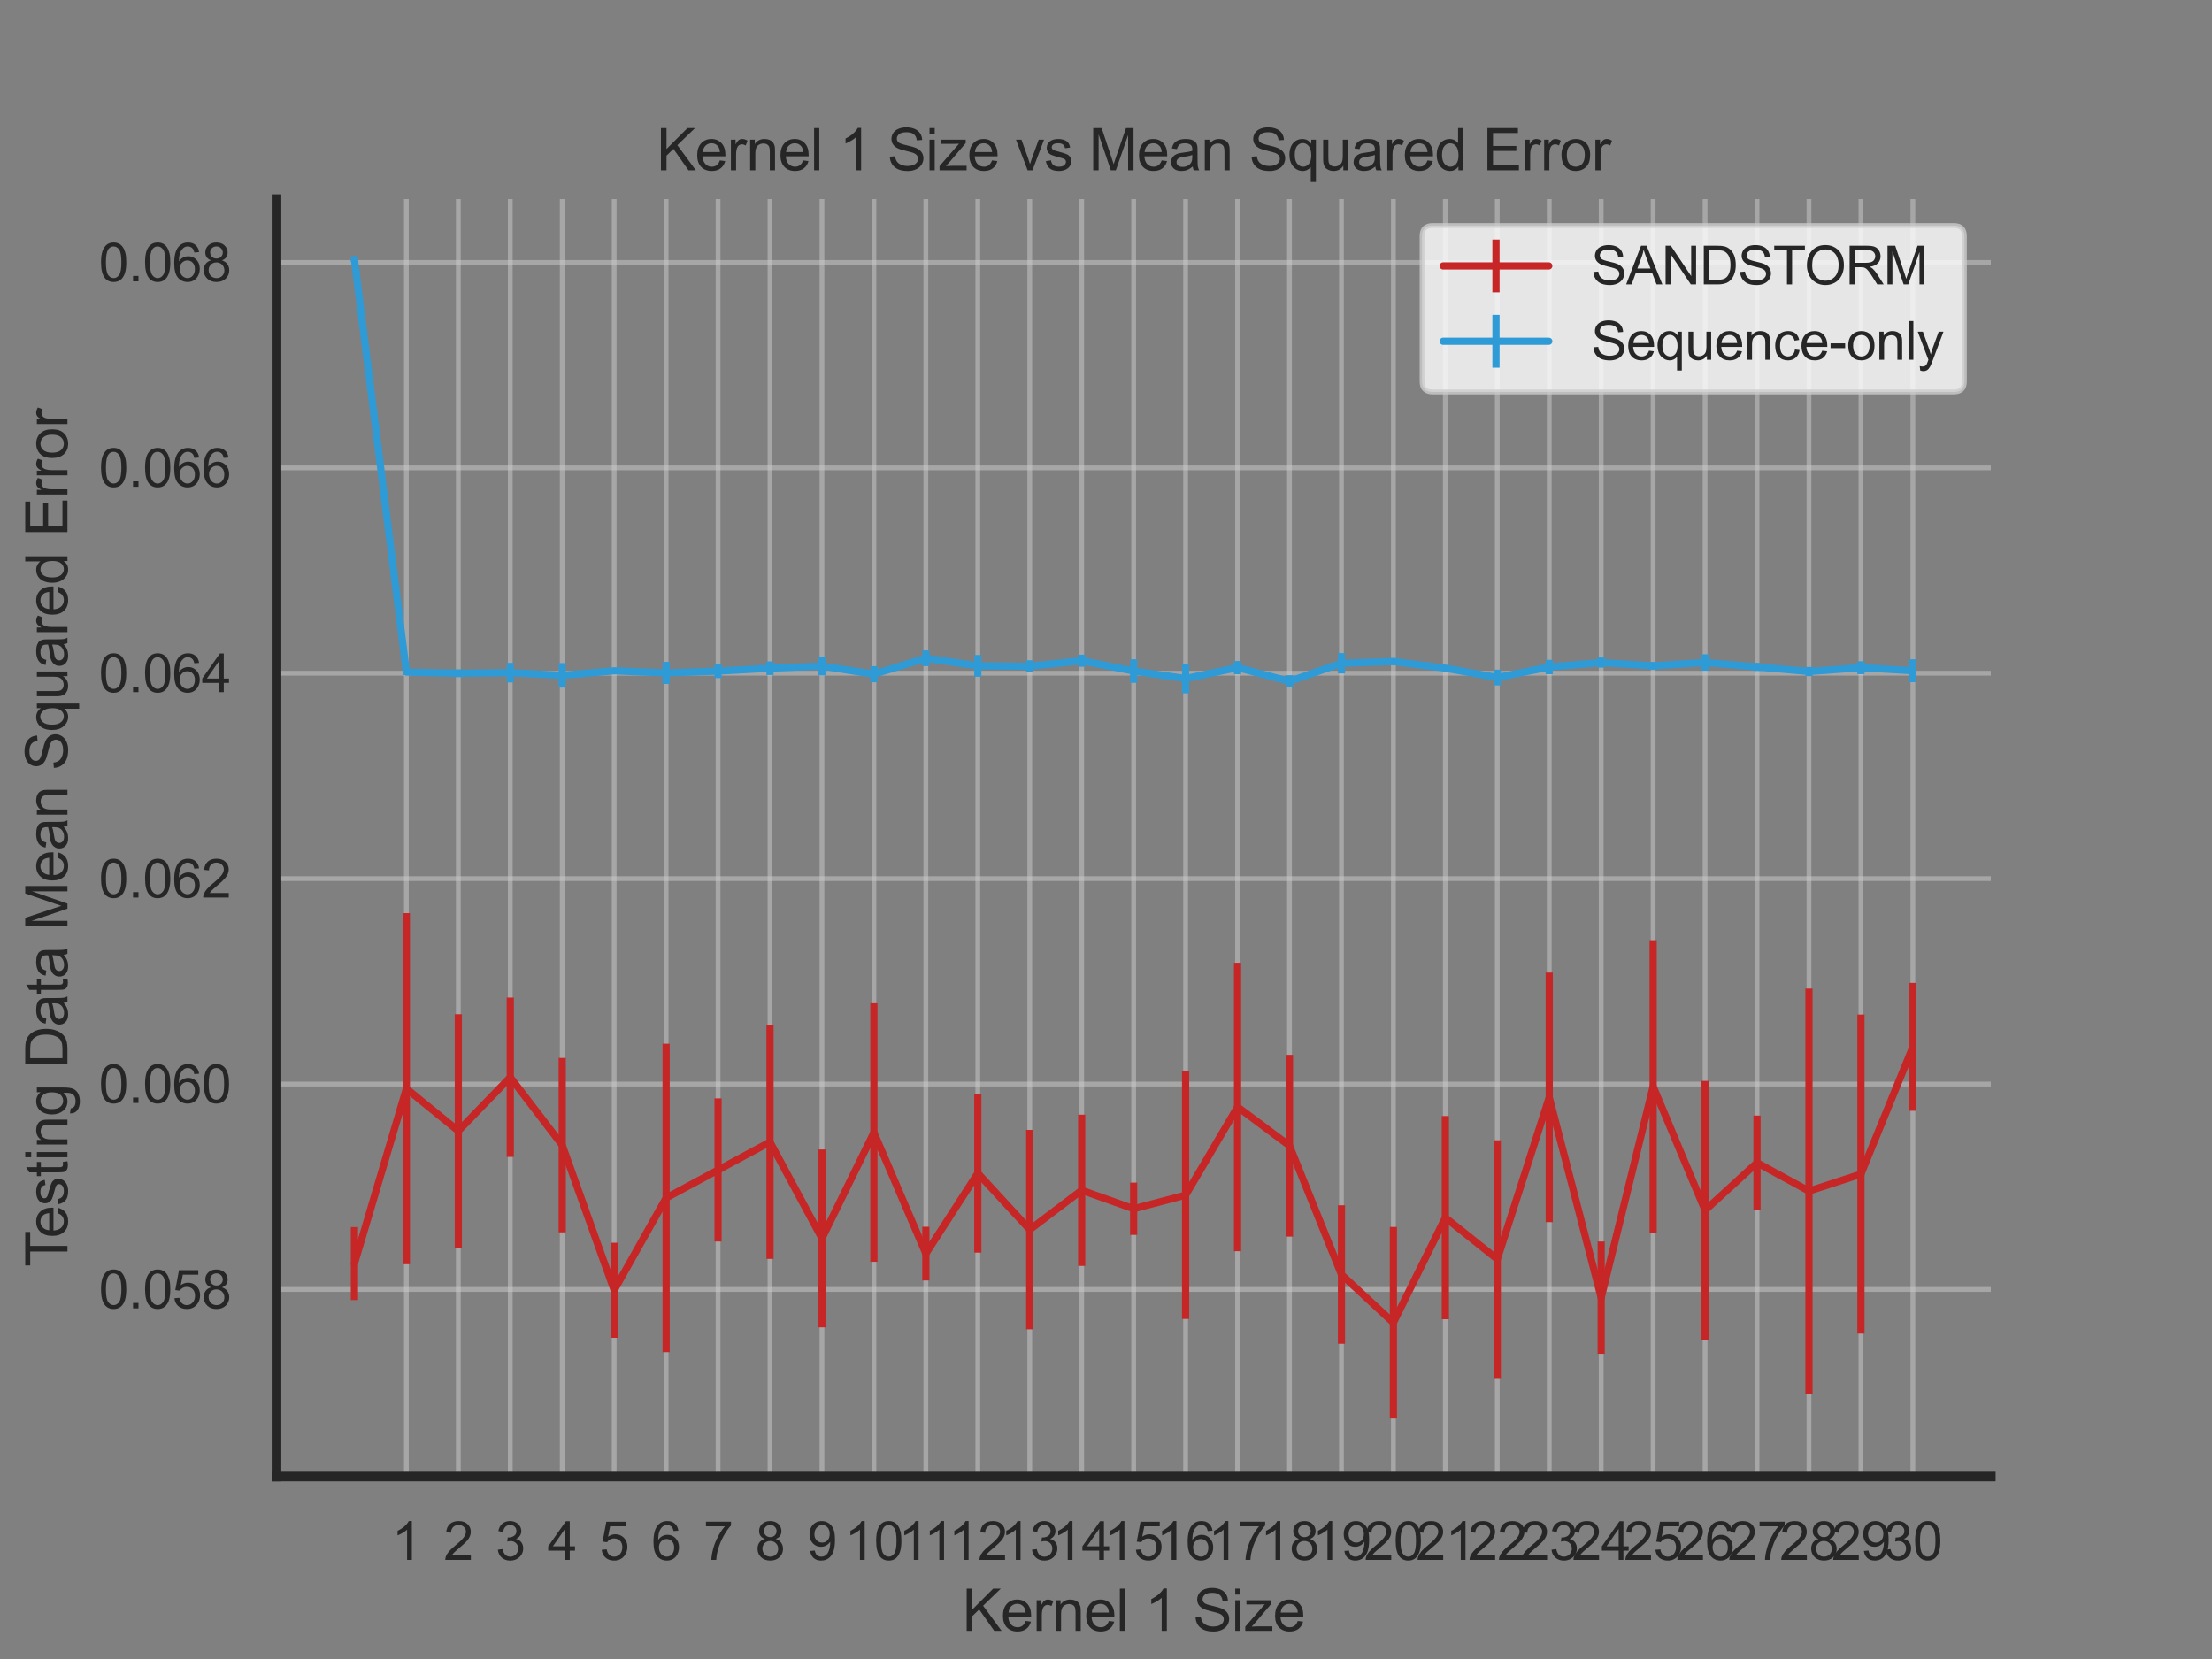 <?xml version="1.0" encoding="utf-8" standalone="no"?>
<!DOCTYPE svg PUBLIC "-//W3C//DTD SVG 1.1//EN"
  "http://www.w3.org/Graphics/SVG/1.1/DTD/svg11.dtd">
<svg xmlns:xlink="http://www.w3.org/1999/xlink" width="460.8pt" height="345.6pt" viewBox="0 0 460.8 345.6" xmlns="http://www.w3.org/2000/svg" version="1.1">
 <rect x="0" y="0" width="460.8" height="345.6" fill="#808080" stroke="none"/>
 <defs>
  <style type="text/css">*{stroke-linejoin: round; stroke-linecap: butt}</style>
 </defs>
 <g id="figure_1">
  <g id="patch_1">
   <path d="M 0 345.6 
L 460.8 345.6 
L 460.8 0 
L 0 0 
L 0 345.6 
z
" style="fill: none"/>
  </g>
  <g id="axes_1">
   <g id="patch_2">
    <path d="M 57.6 307.584 
L 414.72 307.584 
L 414.72 41.472 
L 57.6 41.472 
L 57.6 307.584 
z
" style="fill: none"/>
   </g>
   <g id="matplotlib.axis_1">
    <g id="xtick_1">
     <g id="line2d_1">
      <path d="M 84.655 307.584 
L 84.655 41.472 
" clip-path="url(#p12ea6f619b)" style="fill: none; stroke: #cccccc; stroke-opacity: 0.5; stroke-linecap: round"/>
     </g>
     <g id="text_1">
      <!-- 1 -->
      <g style="fill: #262626" transform="translate(81.596 324.958) scale(0.11 -0.11)">
       <defs>
        <path id="ArialMT-31" d="M 2384 0 
L 1822 0 
L 1822 3584 
Q 1619 3391 1289 3197 
Q 959 3003 697 2906 
L 697 3450 
Q 1169 3672 1522 3987 
Q 1875 4303 2022 4600 
L 2384 4600 
L 2384 0 
z
" transform="scale(0.016)"/>
       </defs>
       <use xlink:href="#ArialMT-31"/>
      </g>
     </g>
    </g>
    <g id="xtick_2">
     <g id="line2d_2">
      <path d="M 95.476 307.584 
L 95.476 41.472 
" clip-path="url(#p12ea6f619b)" style="fill: none; stroke: #cccccc; stroke-opacity: 0.5; stroke-linecap: round"/>
     </g>
     <g id="text_2">
      <!-- 2 -->
      <g style="fill: #262626" transform="translate(92.418 324.958) scale(0.11 -0.11)">
       <defs>
        <path id="ArialMT-32" d="M 3222 541 
L 3222 0 
L 194 0 
Q 188 203 259 391 
Q 375 700 629 1000 
Q 884 1300 1366 1694 
Q 2113 2306 2375 2664 
Q 2638 3022 2638 3341 
Q 2638 3675 2398 3904 
Q 2159 4134 1775 4134 
Q 1369 4134 1125 3890 
Q 881 3647 878 3216 
L 300 3275 
Q 359 3922 746 4261 
Q 1134 4600 1788 4600 
Q 2447 4600 2831 4234 
Q 3216 3869 3216 3328 
Q 3216 3053 3103 2787 
Q 2991 2522 2730 2228 
Q 2469 1934 1863 1422 
Q 1356 997 1212 845 
Q 1069 694 975 541 
L 3222 541 
z
" transform="scale(0.016)"/>
       </defs>
       <use xlink:href="#ArialMT-32"/>
      </g>
     </g>
    </g>
    <g id="xtick_3">
     <g id="line2d_3">
      <path d="M 106.298 307.584 
L 106.298 41.472 
" clip-path="url(#p12ea6f619b)" style="fill: none; stroke: #cccccc; stroke-opacity: 0.5; stroke-linecap: round"/>
     </g>
     <g id="text_3">
      <!-- 3 -->
      <g style="fill: #262626" transform="translate(103.24 324.958) scale(0.11 -0.11)">
       <defs>
        <path id="ArialMT-33" d="M 269 1209 
L 831 1284 
Q 928 806 1161 595 
Q 1394 384 1728 384 
Q 2125 384 2398 659 
Q 2672 934 2672 1341 
Q 2672 1728 2419 1979 
Q 2166 2231 1775 2231 
Q 1616 2231 1378 2169 
L 1441 2663 
Q 1497 2656 1531 2656 
Q 1891 2656 2178 2843 
Q 2466 3031 2466 3422 
Q 2466 3731 2256 3934 
Q 2047 4138 1716 4138 
Q 1388 4138 1169 3931 
Q 950 3725 888 3313 
L 325 3413 
Q 428 3978 793 4289 
Q 1159 4600 1703 4600 
Q 2078 4600 2393 4439 
Q 2709 4278 2876 4000 
Q 3044 3722 3044 3409 
Q 3044 3113 2884 2869 
Q 2725 2625 2413 2481 
Q 2819 2388 3044 2092 
Q 3269 1797 3269 1353 
Q 3269 753 2831 336 
Q 2394 -81 1725 -81 
Q 1122 -81 723 278 
Q 325 638 269 1209 
z
" transform="scale(0.016)"/>
       </defs>
       <use xlink:href="#ArialMT-33"/>
      </g>
     </g>
    </g>
    <g id="xtick_4">
     <g id="line2d_4">
      <path d="M 117.12 307.584 
L 117.12 41.472 
" clip-path="url(#p12ea6f619b)" style="fill: none; stroke: #cccccc; stroke-opacity: 0.5; stroke-linecap: round"/>
     </g>
     <g id="text_4">
      <!-- 4 -->
      <g style="fill: #262626" transform="translate(114.061 324.958) scale(0.11 -0.11)">
       <defs>
        <path id="ArialMT-34" d="M 2069 0 
L 2069 1097 
L 81 1097 
L 81 1613 
L 2172 4581 
L 2631 4581 
L 2631 1613 
L 3250 1613 
L 3250 1097 
L 2631 1097 
L 2631 0 
L 2069 0 
z
M 2069 1613 
L 2069 3678 
L 634 1613 
L 2069 1613 
z
" transform="scale(0.016)"/>
       </defs>
       <use xlink:href="#ArialMT-34"/>
      </g>
     </g>
    </g>
    <g id="xtick_5">
     <g id="line2d_5">
      <path d="M 127.942 307.584 
L 127.942 41.472 
" clip-path="url(#p12ea6f619b)" style="fill: none; stroke: #cccccc; stroke-opacity: 0.5; stroke-linecap: round"/>
     </g>
     <g id="text_5">
      <!-- 5 -->
      <g style="fill: #262626" transform="translate(124.883 324.958) scale(0.11 -0.11)">
       <defs>
        <path id="ArialMT-35" d="M 266 1200 
L 856 1250 
Q 922 819 1161 601 
Q 1400 384 1738 384 
Q 2144 384 2425 690 
Q 2706 997 2706 1503 
Q 2706 1984 2436 2262 
Q 2166 2541 1728 2541 
Q 1456 2541 1237 2417 
Q 1019 2294 894 2097 
L 366 2166 
L 809 4519 
L 3088 4519 
L 3088 3981 
L 1259 3981 
L 1013 2750 
Q 1425 3038 1878 3038 
Q 2478 3038 2890 2622 
Q 3303 2206 3303 1553 
Q 3303 931 2941 478 
Q 2500 -78 1738 -78 
Q 1113 -78 717 272 
Q 322 622 266 1200 
z
" transform="scale(0.016)"/>
       </defs>
       <use xlink:href="#ArialMT-35"/>
      </g>
     </g>
    </g>
    <g id="xtick_6">
     <g id="line2d_6">
      <path d="M 138.764 307.584 
L 138.764 41.472 
" clip-path="url(#p12ea6f619b)" style="fill: none; stroke: #cccccc; stroke-opacity: 0.5; stroke-linecap: round"/>
     </g>
     <g id="text_6">
      <!-- 6 -->
      <g style="fill: #262626" transform="translate(135.705 324.958) scale(0.11 -0.11)">
       <defs>
        <path id="ArialMT-36" d="M 3184 3459 
L 2625 3416 
Q 2550 3747 2413 3897 
Q 2184 4138 1850 4138 
Q 1581 4138 1378 3988 
Q 1113 3794 959 3422 
Q 806 3050 800 2363 
Q 1003 2672 1297 2822 
Q 1591 2972 1913 2972 
Q 2475 2972 2870 2558 
Q 3266 2144 3266 1488 
Q 3266 1056 3080 686 
Q 2894 316 2569 119 
Q 2244 -78 1831 -78 
Q 1128 -78 684 439 
Q 241 956 241 2144 
Q 241 3472 731 4075 
Q 1159 4600 1884 4600 
Q 2425 4600 2770 4297 
Q 3116 3994 3184 3459 
z
M 888 1484 
Q 888 1194 1011 928 
Q 1134 663 1356 523 
Q 1578 384 1822 384 
Q 2178 384 2434 671 
Q 2691 959 2691 1453 
Q 2691 1928 2437 2201 
Q 2184 2475 1800 2475 
Q 1419 2475 1153 2201 
Q 888 1928 888 1484 
z
" transform="scale(0.016)"/>
       </defs>
       <use xlink:href="#ArialMT-36"/>
      </g>
     </g>
    </g>
    <g id="xtick_7">
     <g id="line2d_7">
      <path d="M 149.585 307.584 
L 149.585 41.472 
" clip-path="url(#p12ea6f619b)" style="fill: none; stroke: #cccccc; stroke-opacity: 0.5; stroke-linecap: round"/>
     </g>
     <g id="text_7">
      <!-- 7 -->
      <g style="fill: #262626" transform="translate(146.527 324.958) scale(0.11 -0.11)">
       <defs>
        <path id="ArialMT-37" d="M 303 3981 
L 303 4522 
L 3269 4522 
L 3269 4084 
Q 2831 3619 2401 2847 
Q 1972 2075 1738 1259 
Q 1569 684 1522 0 
L 944 0 
Q 953 541 1156 1306 
Q 1359 2072 1739 2783 
Q 2119 3494 2547 3981 
L 303 3981 
z
" transform="scale(0.016)"/>
       </defs>
       <use xlink:href="#ArialMT-37"/>
      </g>
     </g>
    </g>
    <g id="xtick_8">
     <g id="line2d_8">
      <path d="M 160.407 307.584 
L 160.407 41.472 
" clip-path="url(#p12ea6f619b)" style="fill: none; stroke: #cccccc; stroke-opacity: 0.5; stroke-linecap: round"/>
     </g>
     <g id="text_8">
      <!-- 8 -->
      <g style="fill: #262626" transform="translate(157.349 324.958) scale(0.11 -0.11)">
       <defs>
        <path id="ArialMT-38" d="M 1131 2484 
Q 781 2613 612 2850 
Q 444 3088 444 3419 
Q 444 3919 803 4259 
Q 1163 4600 1759 4600 
Q 2359 4600 2725 4251 
Q 3091 3903 3091 3403 
Q 3091 3084 2923 2848 
Q 2756 2613 2416 2484 
Q 2838 2347 3058 2040 
Q 3278 1734 3278 1309 
Q 3278 722 2862 322 
Q 2447 -78 1769 -78 
Q 1091 -78 675 323 
Q 259 725 259 1325 
Q 259 1772 486 2073 
Q 713 2375 1131 2484 
z
M 1019 3438 
Q 1019 3113 1228 2906 
Q 1438 2700 1772 2700 
Q 2097 2700 2305 2904 
Q 2513 3109 2513 3406 
Q 2513 3716 2298 3927 
Q 2084 4138 1766 4138 
Q 1444 4138 1231 3931 
Q 1019 3725 1019 3438 
z
M 838 1322 
Q 838 1081 952 856 
Q 1066 631 1291 507 
Q 1516 384 1775 384 
Q 2178 384 2440 643 
Q 2703 903 2703 1303 
Q 2703 1709 2433 1975 
Q 2163 2241 1756 2241 
Q 1359 2241 1098 1978 
Q 838 1716 838 1322 
z
" transform="scale(0.016)"/>
       </defs>
       <use xlink:href="#ArialMT-38"/>
      </g>
     </g>
    </g>
    <g id="xtick_9">
     <g id="line2d_9">
      <path d="M 171.229 307.584 
L 171.229 41.472 
" clip-path="url(#p12ea6f619b)" style="fill: none; stroke: #cccccc; stroke-opacity: 0.5; stroke-linecap: round"/>
     </g>
     <g id="text_9">
      <!-- 9 -->
      <g style="fill: #262626" transform="translate(168.171 324.958) scale(0.11 -0.11)">
       <defs>
        <path id="ArialMT-39" d="M 350 1059 
L 891 1109 
Q 959 728 1153 556 
Q 1347 384 1650 384 
Q 1909 384 2104 503 
Q 2300 622 2425 820 
Q 2550 1019 2634 1356 
Q 2719 1694 2719 2044 
Q 2719 2081 2716 2156 
Q 2547 1888 2255 1720 
Q 1963 1553 1622 1553 
Q 1053 1553 659 1965 
Q 266 2378 266 3053 
Q 266 3750 677 4175 
Q 1088 4600 1706 4600 
Q 2153 4600 2523 4359 
Q 2894 4119 3086 3673 
Q 3278 3228 3278 2384 
Q 3278 1506 3087 986 
Q 2897 466 2520 194 
Q 2144 -78 1638 -78 
Q 1100 -78 759 220 
Q 419 519 350 1059 
z
M 2653 3081 
Q 2653 3566 2395 3850 
Q 2138 4134 1775 4134 
Q 1400 4134 1122 3828 
Q 844 3522 844 3034 
Q 844 2597 1108 2323 
Q 1372 2050 1759 2050 
Q 2150 2050 2401 2323 
Q 2653 2597 2653 3081 
z
" transform="scale(0.016)"/>
       </defs>
       <use xlink:href="#ArialMT-39"/>
      </g>
     </g>
    </g>
    <g id="xtick_10">
     <g id="line2d_10">
      <path d="M 182.051 307.584 
L 182.051 41.472 
" clip-path="url(#p12ea6f619b)" style="fill: none; stroke: #cccccc; stroke-opacity: 0.5; stroke-linecap: round"/>
     </g>
     <g id="text_10">
      <!-- 10 -->
      <g style="fill: #262626" transform="translate(175.934 324.958) scale(0.11 -0.11)">
       <defs>
        <path id="ArialMT-30" d="M 266 2259 
Q 266 3072 433 3567 
Q 600 4063 929 4331 
Q 1259 4600 1759 4600 
Q 2128 4600 2406 4451 
Q 2684 4303 2865 4023 
Q 3047 3744 3150 3342 
Q 3253 2941 3253 2259 
Q 3253 1453 3087 958 
Q 2922 463 2592 192 
Q 2263 -78 1759 -78 
Q 1097 -78 719 397 
Q 266 969 266 2259 
z
M 844 2259 
Q 844 1131 1108 757 
Q 1372 384 1759 384 
Q 2147 384 2411 759 
Q 2675 1134 2675 2259 
Q 2675 3391 2411 3762 
Q 2147 4134 1753 4134 
Q 1366 4134 1134 3806 
Q 844 3388 844 2259 
z
" transform="scale(0.016)"/>
       </defs>
       <use xlink:href="#ArialMT-31"/>
       <use xlink:href="#ArialMT-30" x="55.615"/>
      </g>
     </g>
    </g>
    <g id="xtick_11">
     <g id="line2d_11">
      <path d="M 192.873 307.584 
L 192.873 41.472 
" clip-path="url(#p12ea6f619b)" style="fill: none; stroke: #cccccc; stroke-opacity: 0.5; stroke-linecap: round"/>
     </g>
     <g id="text_11">
      <!-- 11 -->
      <g style="fill: #262626" transform="translate(187.161 324.958) scale(0.11 -0.11)">
       <use xlink:href="#ArialMT-31"/>
       <use xlink:href="#ArialMT-31" x="48.24"/>
      </g>
     </g>
    </g>
    <g id="xtick_12">
     <g id="line2d_12">
      <path d="M 203.695 307.584 
L 203.695 41.472 
" clip-path="url(#p12ea6f619b)" style="fill: none; stroke: #cccccc; stroke-opacity: 0.5; stroke-linecap: round"/>
     </g>
     <g id="text_12">
      <!-- 12 -->
      <g style="fill: #262626" transform="translate(197.578 324.958) scale(0.11 -0.11)">
       <use xlink:href="#ArialMT-31"/>
       <use xlink:href="#ArialMT-32" x="55.615"/>
      </g>
     </g>
    </g>
    <g id="xtick_13">
     <g id="line2d_13">
      <path d="M 214.516 307.584 
L 214.516 41.472 
" clip-path="url(#p12ea6f619b)" style="fill: none; stroke: #cccccc; stroke-opacity: 0.5; stroke-linecap: round"/>
     </g>
     <g id="text_13">
      <!-- 13 -->
      <g style="fill: #262626" transform="translate(208.399 324.958) scale(0.11 -0.11)">
       <use xlink:href="#ArialMT-31"/>
       <use xlink:href="#ArialMT-33" x="55.615"/>
      </g>
     </g>
    </g>
    <g id="xtick_14">
     <g id="line2d_14">
      <path d="M 225.338 307.584 
L 225.338 41.472 
" clip-path="url(#p12ea6f619b)" style="fill: none; stroke: #cccccc; stroke-opacity: 0.5; stroke-linecap: round"/>
     </g>
     <g id="text_14">
      <!-- 14 -->
      <g style="fill: #262626" transform="translate(219.221 324.958) scale(0.11 -0.11)">
       <use xlink:href="#ArialMT-31"/>
       <use xlink:href="#ArialMT-34" x="55.615"/>
      </g>
     </g>
    </g>
    <g id="xtick_15">
     <g id="line2d_15">
      <path d="M 236.16 307.584 
L 236.16 41.472 
" clip-path="url(#p12ea6f619b)" style="fill: none; stroke: #cccccc; stroke-opacity: 0.5; stroke-linecap: round"/>
     </g>
     <g id="text_15">
      <!-- 15 -->
      <g style="fill: #262626" transform="translate(230.043 324.958) scale(0.11 -0.11)">
       <use xlink:href="#ArialMT-31"/>
       <use xlink:href="#ArialMT-35" x="55.615"/>
      </g>
     </g>
    </g>
    <g id="xtick_16">
     <g id="line2d_16">
      <path d="M 246.982 307.584 
L 246.982 41.472 
" clip-path="url(#p12ea6f619b)" style="fill: none; stroke: #cccccc; stroke-opacity: 0.5; stroke-linecap: round"/>
     </g>
     <g id="text_16">
      <!-- 16 -->
      <g style="fill: #262626" transform="translate(240.865 324.958) scale(0.11 -0.11)">
       <use xlink:href="#ArialMT-31"/>
       <use xlink:href="#ArialMT-36" x="55.615"/>
      </g>
     </g>
    </g>
    <g id="xtick_17">
     <g id="line2d_17">
      <path d="M 257.804 307.584 
L 257.804 41.472 
" clip-path="url(#p12ea6f619b)" style="fill: none; stroke: #cccccc; stroke-opacity: 0.5; stroke-linecap: round"/>
     </g>
     <g id="text_17">
      <!-- 17 -->
      <g style="fill: #262626" transform="translate(251.687 324.958) scale(0.11 -0.11)">
       <use xlink:href="#ArialMT-31"/>
       <use xlink:href="#ArialMT-37" x="55.615"/>
      </g>
     </g>
    </g>
    <g id="xtick_18">
     <g id="line2d_18">
      <path d="M 268.625 307.584 
L 268.625 41.472 
" clip-path="url(#p12ea6f619b)" style="fill: none; stroke: #cccccc; stroke-opacity: 0.5; stroke-linecap: round"/>
     </g>
     <g id="text_18">
      <!-- 18 -->
      <g style="fill: #262626" transform="translate(262.508 324.958) scale(0.11 -0.11)">
       <use xlink:href="#ArialMT-31"/>
       <use xlink:href="#ArialMT-38" x="55.615"/>
      </g>
     </g>
    </g>
    <g id="xtick_19">
     <g id="line2d_19">
      <path d="M 279.447 307.584 
L 279.447 41.472 
" clip-path="url(#p12ea6f619b)" style="fill: none; stroke: #cccccc; stroke-opacity: 0.5; stroke-linecap: round"/>
     </g>
     <g id="text_19">
      <!-- 19 -->
      <g style="fill: #262626" transform="translate(273.33 324.958) scale(0.11 -0.11)">
       <use xlink:href="#ArialMT-31"/>
       <use xlink:href="#ArialMT-39" x="55.615"/>
      </g>
     </g>
    </g>
    <g id="xtick_20">
     <g id="line2d_20">
      <path d="M 290.269 307.584 
L 290.269 41.472 
" clip-path="url(#p12ea6f619b)" style="fill: none; stroke: #cccccc; stroke-opacity: 0.5; stroke-linecap: round"/>
     </g>
     <g id="text_20">
      <!-- 20 -->
      <g style="fill: #262626" transform="translate(284.152 324.958) scale(0.11 -0.11)">
       <use xlink:href="#ArialMT-32"/>
       <use xlink:href="#ArialMT-30" x="55.615"/>
      </g>
     </g>
    </g>
    <g id="xtick_21">
     <g id="line2d_21">
      <path d="M 301.091 307.584 
L 301.091 41.472 
" clip-path="url(#p12ea6f619b)" style="fill: none; stroke: #cccccc; stroke-opacity: 0.5; stroke-linecap: round"/>
     </g>
     <g id="text_21">
      <!-- 21 -->
      <g style="fill: #262626" transform="translate(294.974 324.958) scale(0.11 -0.11)">
       <use xlink:href="#ArialMT-32"/>
       <use xlink:href="#ArialMT-31" x="55.615"/>
      </g>
     </g>
    </g>
    <g id="xtick_22">
     <g id="line2d_22">
      <path d="M 311.913 307.584 
L 311.913 41.472 
" clip-path="url(#p12ea6f619b)" style="fill: none; stroke: #cccccc; stroke-opacity: 0.5; stroke-linecap: round"/>
     </g>
     <g id="text_22">
      <!-- 22 -->
      <g style="fill: #262626" transform="translate(305.796 324.958) scale(0.11 -0.11)">
       <use xlink:href="#ArialMT-32"/>
       <use xlink:href="#ArialMT-32" x="55.615"/>
      </g>
     </g>
    </g>
    <g id="xtick_23">
     <g id="line2d_23">
      <path d="M 322.735 307.584 
L 322.735 41.472 
" clip-path="url(#p12ea6f619b)" style="fill: none; stroke: #cccccc; stroke-opacity: 0.5; stroke-linecap: round"/>
     </g>
     <g id="text_23">
      <!-- 23 -->
      <g style="fill: #262626" transform="translate(316.618 324.958) scale(0.11 -0.11)">
       <use xlink:href="#ArialMT-32"/>
       <use xlink:href="#ArialMT-33" x="55.615"/>
      </g>
     </g>
    </g>
    <g id="xtick_24">
     <g id="line2d_24">
      <path d="M 333.556 307.584 
L 333.556 41.472 
" clip-path="url(#p12ea6f619b)" style="fill: none; stroke: #cccccc; stroke-opacity: 0.5; stroke-linecap: round"/>
     </g>
     <g id="text_24">
      <!-- 24 -->
      <g style="fill: #262626" transform="translate(327.439 324.958) scale(0.11 -0.11)">
       <use xlink:href="#ArialMT-32"/>
       <use xlink:href="#ArialMT-34" x="55.615"/>
      </g>
     </g>
    </g>
    <g id="xtick_25">
     <g id="line2d_25">
      <path d="M 344.378 307.584 
L 344.378 41.472 
" clip-path="url(#p12ea6f619b)" style="fill: none; stroke: #cccccc; stroke-opacity: 0.5; stroke-linecap: round"/>
     </g>
     <g id="text_25">
      <!-- 25 -->
      <g style="fill: #262626" transform="translate(338.261 324.958) scale(0.11 -0.11)">
       <use xlink:href="#ArialMT-32"/>
       <use xlink:href="#ArialMT-35" x="55.615"/>
      </g>
     </g>
    </g>
    <g id="xtick_26">
     <g id="line2d_26">
      <path d="M 355.2 307.584 
L 355.2 41.472 
" clip-path="url(#p12ea6f619b)" style="fill: none; stroke: #cccccc; stroke-opacity: 0.5; stroke-linecap: round"/>
     </g>
     <g id="text_26">
      <!-- 26 -->
      <g style="fill: #262626" transform="translate(349.083 324.958) scale(0.11 -0.11)">
       <use xlink:href="#ArialMT-32"/>
       <use xlink:href="#ArialMT-36" x="55.615"/>
      </g>
     </g>
    </g>
    <g id="xtick_27">
     <g id="line2d_27">
      <path d="M 366.022 307.584 
L 366.022 41.472 
" clip-path="url(#p12ea6f619b)" style="fill: none; stroke: #cccccc; stroke-opacity: 0.5; stroke-linecap: round"/>
     </g>
     <g id="text_27">
      <!-- 27 -->
      <g style="fill: #262626" transform="translate(359.905 324.958) scale(0.11 -0.11)">
       <use xlink:href="#ArialMT-32"/>
       <use xlink:href="#ArialMT-37" x="55.615"/>
      </g>
     </g>
    </g>
    <g id="xtick_28">
     <g id="line2d_28">
      <path d="M 376.844 307.584 
L 376.844 41.472 
" clip-path="url(#p12ea6f619b)" style="fill: none; stroke: #cccccc; stroke-opacity: 0.5; stroke-linecap: round"/>
     </g>
     <g id="text_28">
      <!-- 28 -->
      <g style="fill: #262626" transform="translate(370.727 324.958) scale(0.11 -0.11)">
       <use xlink:href="#ArialMT-32"/>
       <use xlink:href="#ArialMT-38" x="55.615"/>
      </g>
     </g>
    </g>
    <g id="xtick_29">
     <g id="line2d_29">
      <path d="M 387.665 307.584 
L 387.665 41.472 
" clip-path="url(#p12ea6f619b)" style="fill: none; stroke: #cccccc; stroke-opacity: 0.5; stroke-linecap: round"/>
     </g>
     <g id="text_29">
      <!-- 29 -->
      <g style="fill: #262626" transform="translate(381.548 324.958) scale(0.11 -0.11)">
       <use xlink:href="#ArialMT-32"/>
       <use xlink:href="#ArialMT-39" x="55.615"/>
      </g>
     </g>
    </g>
    <g id="xtick_30">
     <g id="line2d_30">
      <path d="M 398.487 307.584 
L 398.487 41.472 
" clip-path="url(#p12ea6f619b)" style="fill: none; stroke: #cccccc; stroke-opacity: 0.5; stroke-linecap: round"/>
     </g>
     <g id="text_30">
      <!-- 30 -->
      <g style="fill: #262626" transform="translate(392.37 324.958) scale(0.11 -0.11)">
       <use xlink:href="#ArialMT-33"/>
       <use xlink:href="#ArialMT-30" x="55.615"/>
      </g>
     </g>
    </g>
    <g id="text_31">
     <!-- Kernel 1 Size -->
     <g style="fill: #262626" transform="translate(200.475 339.733) scale(0.12 -0.12)">
      <defs>
       <path id="ArialMT-4b" d="M 469 0 
L 469 4581 
L 1075 4581 
L 1075 2309 
L 3350 4581 
L 4172 4581 
L 2250 2725 
L 4256 0 
L 3456 0 
L 1825 2319 
L 1075 1588 
L 1075 0 
L 469 0 
z
" transform="scale(0.016)"/>
       <path id="ArialMT-65" d="M 2694 1069 
L 3275 997 
Q 3138 488 2766 206 
Q 2394 -75 1816 -75 
Q 1088 -75 661 373 
Q 234 822 234 1631 
Q 234 2469 665 2931 
Q 1097 3394 1784 3394 
Q 2450 3394 2872 2941 
Q 3294 2488 3294 1666 
Q 3294 1616 3291 1516 
L 816 1516 
Q 847 969 1125 678 
Q 1403 388 1819 388 
Q 2128 388 2347 550 
Q 2566 713 2694 1069 
z
M 847 1978 
L 2700 1978 
Q 2663 2397 2488 2606 
Q 2219 2931 1791 2931 
Q 1403 2931 1139 2672 
Q 875 2413 847 1978 
z
" transform="scale(0.016)"/>
       <path id="ArialMT-72" d="M 416 0 
L 416 3319 
L 922 3319 
L 922 2816 
Q 1116 3169 1280 3281 
Q 1444 3394 1641 3394 
Q 1925 3394 2219 3213 
L 2025 2691 
Q 1819 2813 1613 2813 
Q 1428 2813 1281 2702 
Q 1134 2591 1072 2394 
Q 978 2094 978 1738 
L 978 0 
L 416 0 
z
" transform="scale(0.016)"/>
       <path id="ArialMT-6e" d="M 422 0 
L 422 3319 
L 928 3319 
L 928 2847 
Q 1294 3394 1984 3394 
Q 2284 3394 2536 3286 
Q 2788 3178 2913 3003 
Q 3038 2828 3088 2588 
Q 3119 2431 3119 2041 
L 3119 0 
L 2556 0 
L 2556 2019 
Q 2556 2363 2490 2533 
Q 2425 2703 2258 2804 
Q 2091 2906 1866 2906 
Q 1506 2906 1245 2678 
Q 984 2450 984 1813 
L 984 0 
L 422 0 
z
" transform="scale(0.016)"/>
       <path id="ArialMT-6c" d="M 409 0 
L 409 4581 
L 972 4581 
L 972 0 
L 409 0 
z
" transform="scale(0.016)"/>
       <path id="ArialMT-20" transform="scale(0.016)"/>
       <path id="ArialMT-53" d="M 288 1472 
L 859 1522 
Q 900 1178 1048 958 
Q 1197 738 1509 602 
Q 1822 466 2213 466 
Q 2559 466 2825 569 
Q 3091 672 3220 851 
Q 3350 1031 3350 1244 
Q 3350 1459 3225 1620 
Q 3100 1781 2813 1891 
Q 2628 1963 1997 2114 
Q 1366 2266 1113 2400 
Q 784 2572 623 2826 
Q 463 3081 463 3397 
Q 463 3744 659 4045 
Q 856 4347 1234 4503 
Q 1613 4659 2075 4659 
Q 2584 4659 2973 4495 
Q 3363 4331 3572 4012 
Q 3781 3694 3797 3291 
L 3216 3247 
Q 3169 3681 2898 3903 
Q 2628 4125 2100 4125 
Q 1550 4125 1298 3923 
Q 1047 3722 1047 3438 
Q 1047 3191 1225 3031 
Q 1400 2872 2139 2705 
Q 2878 2538 3153 2413 
Q 3553 2228 3743 1945 
Q 3934 1663 3934 1294 
Q 3934 928 3725 604 
Q 3516 281 3123 101 
Q 2731 -78 2241 -78 
Q 1619 -78 1198 103 
Q 778 284 539 648 
Q 300 1013 288 1472 
z
" transform="scale(0.016)"/>
       <path id="ArialMT-69" d="M 425 3934 
L 425 4581 
L 988 4581 
L 988 3934 
L 425 3934 
z
M 425 0 
L 425 3319 
L 988 3319 
L 988 0 
L 425 0 
z
" transform="scale(0.016)"/>
       <path id="ArialMT-7a" d="M 125 0 
L 125 456 
L 2238 2881 
Q 1878 2863 1603 2863 
L 250 2863 
L 250 3319 
L 2963 3319 
L 2963 2947 
L 1166 841 
L 819 456 
Q 1197 484 1528 484 
L 3063 484 
L 3063 0 
L 125 0 
z
" transform="scale(0.016)"/>
      </defs>
      <use xlink:href="#ArialMT-4b"/>
      <use xlink:href="#ArialMT-65" x="66.699"/>
      <use xlink:href="#ArialMT-72" x="122.314"/>
      <use xlink:href="#ArialMT-6e" x="155.615"/>
      <use xlink:href="#ArialMT-65" x="211.23"/>
      <use xlink:href="#ArialMT-6c" x="266.846"/>
      <use xlink:href="#ArialMT-20" x="289.062"/>
      <use xlink:href="#ArialMT-31" x="316.846"/>
      <use xlink:href="#ArialMT-20" x="372.461"/>
      <use xlink:href="#ArialMT-53" x="400.244"/>
      <use xlink:href="#ArialMT-69" x="466.943"/>
      <use xlink:href="#ArialMT-7a" x="489.16"/>
      <use xlink:href="#ArialMT-65" x="539.16"/>
     </g>
    </g>
   </g>
   <g id="matplotlib.axis_2">
    <g id="ytick_1">
     <g id="line2d_31">
      <path d="M 57.6 268.616 
L 414.72 268.616 
" clip-path="url(#p12ea6f619b)" style="fill: none; stroke: #cccccc; stroke-opacity: 0.5; stroke-linecap: round"/>
     </g>
     <g id="text_32">
      <!-- 0.058 -->
      <g style="fill: #262626" transform="translate(20.576 272.553) scale(0.11 -0.11)">
       <defs>
        <path id="ArialMT-2e" d="M 581 0 
L 581 641 
L 1222 641 
L 1222 0 
L 581 0 
z
" transform="scale(0.016)"/>
       </defs>
       <use xlink:href="#ArialMT-30"/>
       <use xlink:href="#ArialMT-2e" x="55.615"/>
       <use xlink:href="#ArialMT-30" x="83.398"/>
       <use xlink:href="#ArialMT-35" x="139.014"/>
       <use xlink:href="#ArialMT-38" x="194.629"/>
      </g>
     </g>
    </g>
    <g id="ytick_2">
     <g id="line2d_32">
      <path d="M 57.6 225.828 
L 414.72 225.828 
" clip-path="url(#p12ea6f619b)" style="fill: none; stroke: #cccccc; stroke-opacity: 0.5; stroke-linecap: round"/>
     </g>
     <g id="text_33">
      <!-- 0.060 -->
      <g style="fill: #262626" transform="translate(20.576 229.764) scale(0.11 -0.11)">
       <use xlink:href="#ArialMT-30"/>
       <use xlink:href="#ArialMT-2e" x="55.615"/>
       <use xlink:href="#ArialMT-30" x="83.398"/>
       <use xlink:href="#ArialMT-36" x="139.014"/>
       <use xlink:href="#ArialMT-30" x="194.629"/>
      </g>
     </g>
    </g>
    <g id="ytick_3">
     <g id="line2d_33">
      <path d="M 57.6 183.039 
L 414.72 183.039 
" clip-path="url(#p12ea6f619b)" style="fill: none; stroke: #cccccc; stroke-opacity: 0.5; stroke-linecap: round"/>
     </g>
     <g id="text_34">
      <!-- 0.062 -->
      <g style="fill: #262626" transform="translate(20.576 186.976) scale(0.11 -0.11)">
       <use xlink:href="#ArialMT-30"/>
       <use xlink:href="#ArialMT-2e" x="55.615"/>
       <use xlink:href="#ArialMT-30" x="83.398"/>
       <use xlink:href="#ArialMT-36" x="139.014"/>
       <use xlink:href="#ArialMT-32" x="194.629"/>
      </g>
     </g>
    </g>
    <g id="ytick_4">
     <g id="line2d_34">
      <path d="M 57.6 140.25 
L 414.72 140.25 
" clip-path="url(#p12ea6f619b)" style="fill: none; stroke: #cccccc; stroke-opacity: 0.5; stroke-linecap: round"/>
     </g>
     <g id="text_35">
      <!-- 0.064 -->
      <g style="fill: #262626" transform="translate(20.576 144.187) scale(0.11 -0.11)">
       <use xlink:href="#ArialMT-30"/>
       <use xlink:href="#ArialMT-2e" x="55.615"/>
       <use xlink:href="#ArialMT-30" x="83.398"/>
       <use xlink:href="#ArialMT-36" x="139.014"/>
       <use xlink:href="#ArialMT-34" x="194.629"/>
      </g>
     </g>
    </g>
    <g id="ytick_5">
     <g id="line2d_35">
      <path d="M 57.6 97.462 
L 414.72 97.462 
" clip-path="url(#p12ea6f619b)" style="fill: none; stroke: #cccccc; stroke-opacity: 0.5; stroke-linecap: round"/>
     </g>
     <g id="text_36">
      <!-- 0.066 -->
      <g style="fill: #262626" transform="translate(20.576 101.398) scale(0.11 -0.11)">
       <use xlink:href="#ArialMT-30"/>
       <use xlink:href="#ArialMT-2e" x="55.615"/>
       <use xlink:href="#ArialMT-30" x="83.398"/>
       <use xlink:href="#ArialMT-36" x="139.014"/>
       <use xlink:href="#ArialMT-36" x="194.629"/>
      </g>
     </g>
    </g>
    <g id="ytick_6">
     <g id="line2d_36">
      <path d="M 57.6 54.673 
L 414.72 54.673 
" clip-path="url(#p12ea6f619b)" style="fill: none; stroke: #cccccc; stroke-opacity: 0.5; stroke-linecap: round"/>
     </g>
     <g id="text_37">
      <!-- 0.068 -->
      <g style="fill: #262626" transform="translate(20.576 58.61) scale(0.11 -0.11)">
       <use xlink:href="#ArialMT-30"/>
       <use xlink:href="#ArialMT-2e" x="55.615"/>
       <use xlink:href="#ArialMT-30" x="83.398"/>
       <use xlink:href="#ArialMT-36" x="139.014"/>
       <use xlink:href="#ArialMT-38" x="194.629"/>
      </g>
     </g>
    </g>
    <g id="text_38">
     <!-- Testing Data Mean Squared Error -->
     <g style="fill: #262626" transform="translate(14.05 263.898) rotate(-90) scale(0.12 -0.12)">
      <defs>
       <path id="ArialMT-54" d="M 1659 0 
L 1659 4041 
L 150 4041 
L 150 4581 
L 3781 4581 
L 3781 4041 
L 2266 4041 
L 2266 0 
L 1659 0 
z
" transform="scale(0.016)"/>
       <path id="ArialMT-73" d="M 197 991 
L 753 1078 
Q 800 744 1014 566 
Q 1228 388 1613 388 
Q 2000 388 2187 545 
Q 2375 703 2375 916 
Q 2375 1106 2209 1216 
Q 2094 1291 1634 1406 
Q 1016 1563 777 1677 
Q 538 1791 414 1992 
Q 291 2194 291 2438 
Q 291 2659 392 2848 
Q 494 3038 669 3163 
Q 800 3259 1026 3326 
Q 1253 3394 1513 3394 
Q 1903 3394 2198 3281 
Q 2494 3169 2634 2976 
Q 2775 2784 2828 2463 
L 2278 2388 
Q 2241 2644 2061 2787 
Q 1881 2931 1553 2931 
Q 1166 2931 1000 2803 
Q 834 2675 834 2503 
Q 834 2394 903 2306 
Q 972 2216 1119 2156 
Q 1203 2125 1616 2013 
Q 2213 1853 2448 1751 
Q 2684 1650 2818 1456 
Q 2953 1263 2953 975 
Q 2953 694 2789 445 
Q 2625 197 2315 61 
Q 2006 -75 1616 -75 
Q 969 -75 630 194 
Q 291 463 197 991 
z
" transform="scale(0.016)"/>
       <path id="ArialMT-74" d="M 1650 503 
L 1731 6 
Q 1494 -44 1306 -44 
Q 1000 -44 831 53 
Q 663 150 594 308 
Q 525 466 525 972 
L 525 2881 
L 113 2881 
L 113 3319 
L 525 3319 
L 525 4141 
L 1084 4478 
L 1084 3319 
L 1650 3319 
L 1650 2881 
L 1084 2881 
L 1084 941 
Q 1084 700 1114 631 
Q 1144 563 1211 522 
Q 1278 481 1403 481 
Q 1497 481 1650 503 
z
" transform="scale(0.016)"/>
       <path id="ArialMT-67" d="M 319 -275 
L 866 -356 
Q 900 -609 1056 -725 
Q 1266 -881 1628 -881 
Q 2019 -881 2231 -725 
Q 2444 -569 2519 -288 
Q 2563 -116 2559 434 
Q 2191 0 1641 0 
Q 956 0 581 494 
Q 206 988 206 1678 
Q 206 2153 378 2554 
Q 550 2956 876 3175 
Q 1203 3394 1644 3394 
Q 2231 3394 2613 2919 
L 2613 3319 
L 3131 3319 
L 3131 450 
Q 3131 -325 2973 -648 
Q 2816 -972 2473 -1159 
Q 2131 -1347 1631 -1347 
Q 1038 -1347 672 -1080 
Q 306 -813 319 -275 
z
M 784 1719 
Q 784 1066 1043 766 
Q 1303 466 1694 466 
Q 2081 466 2343 764 
Q 2606 1063 2606 1700 
Q 2606 2309 2336 2618 
Q 2066 2928 1684 2928 
Q 1309 2928 1046 2623 
Q 784 2319 784 1719 
z
" transform="scale(0.016)"/>
       <path id="ArialMT-44" d="M 494 0 
L 494 4581 
L 2072 4581 
Q 2606 4581 2888 4516 
Q 3281 4425 3559 4188 
Q 3922 3881 4101 3404 
Q 4281 2928 4281 2316 
Q 4281 1794 4159 1391 
Q 4038 988 3847 723 
Q 3656 459 3429 307 
Q 3203 156 2883 78 
Q 2563 0 2147 0 
L 494 0 
z
M 1100 541 
L 2078 541 
Q 2531 541 2789 625 
Q 3047 709 3200 863 
Q 3416 1078 3536 1442 
Q 3656 1806 3656 2325 
Q 3656 3044 3420 3430 
Q 3184 3816 2847 3947 
Q 2603 4041 2063 4041 
L 1100 4041 
L 1100 541 
z
" transform="scale(0.016)"/>
       <path id="ArialMT-61" d="M 2588 409 
Q 2275 144 1986 34 
Q 1697 -75 1366 -75 
Q 819 -75 525 192 
Q 231 459 231 875 
Q 231 1119 342 1320 
Q 453 1522 633 1644 
Q 813 1766 1038 1828 
Q 1203 1872 1538 1913 
Q 2219 1994 2541 2106 
Q 2544 2222 2544 2253 
Q 2544 2597 2384 2738 
Q 2169 2928 1744 2928 
Q 1347 2928 1158 2789 
Q 969 2650 878 2297 
L 328 2372 
Q 403 2725 575 2942 
Q 747 3159 1072 3276 
Q 1397 3394 1825 3394 
Q 2250 3394 2515 3294 
Q 2781 3194 2906 3042 
Q 3031 2891 3081 2659 
Q 3109 2516 3109 2141 
L 3109 1391 
Q 3109 606 3145 398 
Q 3181 191 3288 0 
L 2700 0 
Q 2613 175 2588 409 
z
M 2541 1666 
Q 2234 1541 1622 1453 
Q 1275 1403 1131 1340 
Q 988 1278 909 1158 
Q 831 1038 831 891 
Q 831 666 1001 516 
Q 1172 366 1500 366 
Q 1825 366 2078 508 
Q 2331 650 2450 897 
Q 2541 1088 2541 1459 
L 2541 1666 
z
" transform="scale(0.016)"/>
       <path id="ArialMT-4d" d="M 475 0 
L 475 4581 
L 1388 4581 
L 2472 1338 
Q 2622 884 2691 659 
Q 2769 909 2934 1394 
L 4031 4581 
L 4847 4581 
L 4847 0 
L 4263 0 
L 4263 3834 
L 2931 0 
L 2384 0 
L 1059 3900 
L 1059 0 
L 475 0 
z
" transform="scale(0.016)"/>
       <path id="ArialMT-71" d="M 2538 -1272 
L 2538 353 
Q 2406 169 2170 47 
Q 1934 -75 1669 -75 
Q 1078 -75 651 397 
Q 225 869 225 1691 
Q 225 2191 398 2587 
Q 572 2984 901 3189 
Q 1231 3394 1625 3394 
Q 2241 3394 2594 2875 
L 2594 3319 
L 3100 3319 
L 3100 -1272 
L 2538 -1272 
z
M 803 1669 
Q 803 1028 1072 708 
Q 1341 388 1716 388 
Q 2075 388 2334 692 
Q 2594 997 2594 1619 
Q 2594 2281 2320 2615 
Q 2047 2950 1678 2950 
Q 1313 2950 1058 2639 
Q 803 2328 803 1669 
z
" transform="scale(0.016)"/>
       <path id="ArialMT-75" d="M 2597 0 
L 2597 488 
Q 2209 -75 1544 -75 
Q 1250 -75 995 37 
Q 741 150 617 320 
Q 494 491 444 738 
Q 409 903 409 1263 
L 409 3319 
L 972 3319 
L 972 1478 
Q 972 1038 1006 884 
Q 1059 663 1231 536 
Q 1403 409 1656 409 
Q 1909 409 2131 539 
Q 2353 669 2445 892 
Q 2538 1116 2538 1541 
L 2538 3319 
L 3100 3319 
L 3100 0 
L 2597 0 
z
" transform="scale(0.016)"/>
       <path id="ArialMT-64" d="M 2575 0 
L 2575 419 
Q 2259 -75 1647 -75 
Q 1250 -75 917 144 
Q 584 363 401 755 
Q 219 1147 219 1656 
Q 219 2153 384 2558 
Q 550 2963 881 3178 
Q 1213 3394 1622 3394 
Q 1922 3394 2156 3267 
Q 2391 3141 2538 2938 
L 2538 4581 
L 3097 4581 
L 3097 0 
L 2575 0 
z
M 797 1656 
Q 797 1019 1065 703 
Q 1334 388 1700 388 
Q 2069 388 2326 689 
Q 2584 991 2584 1609 
Q 2584 2291 2321 2609 
Q 2059 2928 1675 2928 
Q 1300 2928 1048 2622 
Q 797 2316 797 1656 
z
" transform="scale(0.016)"/>
       <path id="ArialMT-45" d="M 506 0 
L 506 4581 
L 3819 4581 
L 3819 4041 
L 1113 4041 
L 1113 2638 
L 3647 2638 
L 3647 2100 
L 1113 2100 
L 1113 541 
L 3925 541 
L 3925 0 
L 506 0 
z
" transform="scale(0.016)"/>
       <path id="ArialMT-6f" d="M 213 1659 
Q 213 2581 725 3025 
Q 1153 3394 1769 3394 
Q 2453 3394 2887 2945 
Q 3322 2497 3322 1706 
Q 3322 1066 3130 698 
Q 2938 331 2570 128 
Q 2203 -75 1769 -75 
Q 1072 -75 642 372 
Q 213 819 213 1659 
z
M 791 1659 
Q 791 1022 1069 705 
Q 1347 388 1769 388 
Q 2188 388 2466 706 
Q 2744 1025 2744 1678 
Q 2744 2294 2464 2611 
Q 2184 2928 1769 2928 
Q 1347 2928 1069 2612 
Q 791 2297 791 1659 
z
" transform="scale(0.016)"/>
      </defs>
      <use xlink:href="#ArialMT-54"/>
      <use xlink:href="#ArialMT-65" x="49.959"/>
      <use xlink:href="#ArialMT-73" x="105.574"/>
      <use xlink:href="#ArialMT-74" x="155.574"/>
      <use xlink:href="#ArialMT-69" x="183.357"/>
      <use xlink:href="#ArialMT-6e" x="205.574"/>
      <use xlink:href="#ArialMT-67" x="261.189"/>
      <use xlink:href="#ArialMT-20" x="316.805"/>
      <use xlink:href="#ArialMT-44" x="344.588"/>
      <use xlink:href="#ArialMT-61" x="416.805"/>
      <use xlink:href="#ArialMT-74" x="472.42"/>
      <use xlink:href="#ArialMT-61" x="500.203"/>
      <use xlink:href="#ArialMT-20" x="555.818"/>
      <use xlink:href="#ArialMT-4d" x="583.602"/>
      <use xlink:href="#ArialMT-65" x="666.902"/>
      <use xlink:href="#ArialMT-61" x="722.518"/>
      <use xlink:href="#ArialMT-6e" x="778.133"/>
      <use xlink:href="#ArialMT-20" x="833.748"/>
      <use xlink:href="#ArialMT-53" x="861.531"/>
      <use xlink:href="#ArialMT-71" x="928.23"/>
      <use xlink:href="#ArialMT-75" x="983.846"/>
      <use xlink:href="#ArialMT-61" x="1039.461"/>
      <use xlink:href="#ArialMT-72" x="1095.076"/>
      <use xlink:href="#ArialMT-65" x="1128.377"/>
      <use xlink:href="#ArialMT-64" x="1183.992"/>
      <use xlink:href="#ArialMT-20" x="1239.607"/>
      <use xlink:href="#ArialMT-45" x="1267.391"/>
      <use xlink:href="#ArialMT-72" x="1334.09"/>
      <use xlink:href="#ArialMT-72" x="1367.391"/>
      <use xlink:href="#ArialMT-6f" x="1400.691"/>
      <use xlink:href="#ArialMT-72" x="1456.307"/>
     </g>
    </g>
   </g>
   <g id="LineCollection_1">
    <path d="M 73.833 270.824 
L 73.833 255.628 
" clip-path="url(#p12ea6f619b)" style="fill: none; stroke: #c62626; stroke-width: 1.5"/>
    <path d="M 84.655 263.358 
L 84.655 190.22 
" clip-path="url(#p12ea6f619b)" style="fill: none; stroke: #c62626; stroke-width: 1.5"/>
    <path d="M 95.476 259.908 
L 95.476 211.274 
" clip-path="url(#p12ea6f619b)" style="fill: none; stroke: #c62626; stroke-width: 1.5"/>
    <path d="M 106.298 241.007 
L 106.298 207.81 
" clip-path="url(#p12ea6f619b)" style="fill: none; stroke: #c62626; stroke-width: 1.5"/>
    <path d="M 117.12 256.715 
L 117.12 220.385 
" clip-path="url(#p12ea6f619b)" style="fill: none; stroke: #c62626; stroke-width: 1.5"/>
    <path d="M 127.942 278.692 
L 127.942 258.888 
" clip-path="url(#p12ea6f619b)" style="fill: none; stroke: #c62626; stroke-width: 1.5"/>
    <path d="M 138.764 281.688 
L 138.764 217.424 
" clip-path="url(#p12ea6f619b)" style="fill: none; stroke: #c62626; stroke-width: 1.5"/>
    <path d="M 149.585 258.638 
L 149.585 228.819 
" clip-path="url(#p12ea6f619b)" style="fill: none; stroke: #c62626; stroke-width: 1.5"/>
    <path d="M 160.407 262.246 
L 160.407 213.559 
" clip-path="url(#p12ea6f619b)" style="fill: none; stroke: #c62626; stroke-width: 1.5"/>
    <path d="M 171.229 276.514 
L 171.229 239.459 
" clip-path="url(#p12ea6f619b)" style="fill: none; stroke: #c62626; stroke-width: 1.5"/>
    <path d="M 182.051 262.851 
L 182.051 208.997 
" clip-path="url(#p12ea6f619b)" style="fill: none; stroke: #c62626; stroke-width: 1.5"/>
    <path d="M 192.873 266.749 
L 192.873 255.558 
" clip-path="url(#p12ea6f619b)" style="fill: none; stroke: #c62626; stroke-width: 1.5"/>
    <path d="M 203.695 260.95 
L 203.695 227.847 
" clip-path="url(#p12ea6f619b)" style="fill: none; stroke: #c62626; stroke-width: 1.5"/>
    <path d="M 214.516 276.928 
L 214.516 235.375 
" clip-path="url(#p12ea6f619b)" style="fill: none; stroke: #c62626; stroke-width: 1.5"/>
    <path d="M 225.338 263.707 
L 225.338 232.203 
" clip-path="url(#p12ea6f619b)" style="fill: none; stroke: #c62626; stroke-width: 1.5"/>
    <path d="M 236.16 257.253 
L 236.16 246.364 
" clip-path="url(#p12ea6f619b)" style="fill: none; stroke: #c62626; stroke-width: 1.5"/>
    <path d="M 246.982 274.756 
L 246.982 223.185 
" clip-path="url(#p12ea6f619b)" style="fill: none; stroke: #c62626; stroke-width: 1.5"/>
    <path d="M 257.804 260.647 
L 257.804 200.547 
" clip-path="url(#p12ea6f619b)" style="fill: none; stroke: #c62626; stroke-width: 1.5"/>
    <path d="M 268.625 257.604 
L 268.625 219.739 
" clip-path="url(#p12ea6f619b)" style="fill: none; stroke: #c62626; stroke-width: 1.5"/>
    <path d="M 279.447 279.939 
L 279.447 251.086 
" clip-path="url(#p12ea6f619b)" style="fill: none; stroke: #c62626; stroke-width: 1.5"/>
    <path d="M 290.269 295.488 
L 290.269 255.595 
" clip-path="url(#p12ea6f619b)" style="fill: none; stroke: #c62626; stroke-width: 1.5"/>
    <path d="M 301.091 274.823 
L 301.091 232.491 
" clip-path="url(#p12ea6f619b)" style="fill: none; stroke: #c62626; stroke-width: 1.5"/>
    <path d="M 311.913 287.07 
L 311.913 237.543 
" clip-path="url(#p12ea6f619b)" style="fill: none; stroke: #c62626; stroke-width: 1.5"/>
    <path d="M 322.735 254.589 
L 322.735 202.608 
" clip-path="url(#p12ea6f619b)" style="fill: none; stroke: #c62626; stroke-width: 1.5"/>
    <path d="M 333.556 282.021 
L 333.556 258.631 
" clip-path="url(#p12ea6f619b)" style="fill: none; stroke: #c62626; stroke-width: 1.5"/>
    <path d="M 344.378 256.808 
L 344.378 195.863 
" clip-path="url(#p12ea6f619b)" style="fill: none; stroke: #c62626; stroke-width: 1.5"/>
    <path d="M 355.2 279.097 
L 355.2 225.168 
" clip-path="url(#p12ea6f619b)" style="fill: none; stroke: #c62626; stroke-width: 1.5"/>
    <path d="M 366.022 252.048 
L 366.022 232.393 
" clip-path="url(#p12ea6f619b)" style="fill: none; stroke: #c62626; stroke-width: 1.5"/>
    <path d="M 376.844 290.31 
L 376.844 205.932 
" clip-path="url(#p12ea6f619b)" style="fill: none; stroke: #c62626; stroke-width: 1.5"/>
    <path d="M 387.665 277.825 
L 387.665 211.351 
" clip-path="url(#p12ea6f619b)" style="fill: none; stroke: #c62626; stroke-width: 1.5"/>
    <path d="M 398.487 231.392 
L 398.487 204.753 
" clip-path="url(#p12ea6f619b)" style="fill: none; stroke: #c62626; stroke-width: 1.5"/>
   </g>
   <g id="LineCollection_2">
    <path d="M 73.833 54.495 
L 73.833 53.568 
" clip-path="url(#p12ea6f619b)" style="fill: none; stroke: #2e9ad6; stroke-width: 1.5"/>
    <path d="M 84.655 140.639 
L 84.655 139.39 
" clip-path="url(#p12ea6f619b)" style="fill: none; stroke: #2e9ad6; stroke-width: 1.5"/>
    <path d="M 95.476 141.065 
L 95.476 139.451 
" clip-path="url(#p12ea6f619b)" style="fill: none; stroke: #2e9ad6; stroke-width: 1.5"/>
    <path d="M 106.298 142.169 
L 106.298 138.093 
" clip-path="url(#p12ea6f619b)" style="fill: none; stroke: #2e9ad6; stroke-width: 1.5"/>
    <path d="M 117.12 143.243 
L 117.12 138.146 
" clip-path="url(#p12ea6f619b)" style="fill: none; stroke: #2e9ad6; stroke-width: 1.5"/>
    <path d="M 127.942 140.307 
L 127.942 139.194 
" clip-path="url(#p12ea6f619b)" style="fill: none; stroke: #2e9ad6; stroke-width: 1.5"/>
    <path d="M 138.764 142.481 
L 138.764 137.88 
" clip-path="url(#p12ea6f619b)" style="fill: none; stroke: #2e9ad6; stroke-width: 1.5"/>
    <path d="M 149.585 141.258 
L 149.585 138.362 
" clip-path="url(#p12ea6f619b)" style="fill: none; stroke: #2e9ad6; stroke-width: 1.5"/>
    <path d="M 160.407 140.623 
L 160.407 137.787 
" clip-path="url(#p12ea6f619b)" style="fill: none; stroke: #2e9ad6; stroke-width: 1.5"/>
    <path d="M 171.229 140.694 
L 171.229 136.814 
" clip-path="url(#p12ea6f619b)" style="fill: none; stroke: #2e9ad6; stroke-width: 1.5"/>
    <path d="M 182.051 142.121 
L 182.051 138.777 
" clip-path="url(#p12ea6f619b)" style="fill: none; stroke: #2e9ad6; stroke-width: 1.5"/>
    <path d="M 192.873 138.765 
L 192.873 135.487 
" clip-path="url(#p12ea6f619b)" style="fill: none; stroke: #2e9ad6; stroke-width: 1.5"/>
    <path d="M 203.695 140.988 
L 203.695 136.443 
" clip-path="url(#p12ea6f619b)" style="fill: none; stroke: #2e9ad6; stroke-width: 1.5"/>
    <path d="M 214.516 140.074 
L 214.516 137.539 
" clip-path="url(#p12ea6f619b)" style="fill: none; stroke: #2e9ad6; stroke-width: 1.5"/>
    <path d="M 225.338 138.909 
L 225.338 136.384 
" clip-path="url(#p12ea6f619b)" style="fill: none; stroke: #2e9ad6; stroke-width: 1.5"/>
    <path d="M 236.16 142.241 
L 236.16 137.34 
" clip-path="url(#p12ea6f619b)" style="fill: none; stroke: #2e9ad6; stroke-width: 1.5"/>
    <path d="M 246.982 144.432 
L 246.982 138.286 
" clip-path="url(#p12ea6f619b)" style="fill: none; stroke: #2e9ad6; stroke-width: 1.5"/>
    <path d="M 257.804 140.458 
L 257.804 137.698 
" clip-path="url(#p12ea6f619b)" style="fill: none; stroke: #2e9ad6; stroke-width: 1.5"/>
    <path d="M 268.625 143.201 
L 268.625 140.659 
" clip-path="url(#p12ea6f619b)" style="fill: none; stroke: #2e9ad6; stroke-width: 1.5"/>
    <path d="M 279.447 140.291 
L 279.447 136.054 
" clip-path="url(#p12ea6f619b)" style="fill: none; stroke: #2e9ad6; stroke-width: 1.5"/>
    <path d="M 290.269 138.532 
L 290.269 137.097 
" clip-path="url(#p12ea6f619b)" style="fill: none; stroke: #2e9ad6; stroke-width: 1.5"/>
    <path d="M 301.091 139.759 
L 301.091 138.623 
" clip-path="url(#p12ea6f619b)" style="fill: none; stroke: #2e9ad6; stroke-width: 1.5"/>
    <path d="M 311.913 142.782 
L 311.913 139.504 
" clip-path="url(#p12ea6f619b)" style="fill: none; stroke: #2e9ad6; stroke-width: 1.5"/>
    <path d="M 322.735 140.456 
L 322.735 137.449 
" clip-path="url(#p12ea6f619b)" style="fill: none; stroke: #2e9ad6; stroke-width: 1.5"/>
    <path d="M 333.556 139.089 
L 333.556 136.976 
" clip-path="url(#p12ea6f619b)" style="fill: none; stroke: #2e9ad6; stroke-width: 1.5"/>
    <path d="M 344.378 139.505 
L 344.378 137.92 
" clip-path="url(#p12ea6f619b)" style="fill: none; stroke: #2e9ad6; stroke-width: 1.5"/>
    <path d="M 355.2 139.731 
L 355.2 136.302 
" clip-path="url(#p12ea6f619b)" style="fill: none; stroke: #2e9ad6; stroke-width: 1.5"/>
    <path d="M 366.022 139.776 
L 366.022 138.098 
" clip-path="url(#p12ea6f619b)" style="fill: none; stroke: #2e9ad6; stroke-width: 1.5"/>
    <path d="M 376.844 140.839 
L 376.844 138.939 
" clip-path="url(#p12ea6f619b)" style="fill: none; stroke: #2e9ad6; stroke-width: 1.5"/>
    <path d="M 387.665 140.443 
L 387.665 137.743 
" clip-path="url(#p12ea6f619b)" style="fill: none; stroke: #2e9ad6; stroke-width: 1.5"/>
    <path d="M 398.487 142.107 
L 398.487 137.348 
" clip-path="url(#p12ea6f619b)" style="fill: none; stroke: #2e9ad6; stroke-width: 1.5"/>
   </g>
   <g id="line2d_37">
    <path d="M 73.833 263.226 
L 84.655 226.789 
L 95.476 235.591 
L 106.298 224.409 
L 117.12 238.55 
L 127.942 268.79 
L 138.764 249.556 
L 149.585 243.729 
L 160.407 237.903 
L 171.229 257.986 
L 182.051 235.924 
L 192.873 261.154 
L 203.695 244.398 
L 214.516 256.151 
L 225.338 247.955 
L 236.16 251.808 
L 246.982 248.971 
L 257.804 230.597 
L 268.625 238.672 
L 279.447 265.513 
L 290.269 275.541 
L 301.091 253.657 
L 311.913 262.306 
L 322.735 228.598 
L 333.556 270.326 
L 344.378 226.336 
L 355.2 252.132 
L 366.022 242.22 
L 376.844 248.121 
L 387.665 244.588 
L 398.487 218.072 
" clip-path="url(#p12ea6f619b)" style="fill: none; stroke: #c62626; stroke-width: 1.5; stroke-linecap: round"/>
   </g>
   <g id="line2d_38">
    <path d="M 73.833 54.031 
L 84.655 140.014 
L 95.476 140.258 
L 106.298 140.131 
L 117.12 140.694 
L 127.942 139.75 
L 138.764 140.181 
L 149.585 139.81 
L 160.407 139.205 
L 171.229 138.754 
L 182.051 140.449 
L 192.873 137.126 
L 203.695 138.715 
L 214.516 138.806 
L 225.338 137.646 
L 236.16 139.791 
L 246.982 141.359 
L 257.804 139.078 
L 268.625 141.93 
L 279.447 138.173 
L 290.269 137.814 
L 301.091 139.191 
L 311.913 141.143 
L 322.735 138.952 
L 333.556 138.033 
L 344.378 138.712 
L 355.2 138.017 
L 366.022 138.937 
L 376.844 139.889 
L 387.665 139.093 
L 398.487 139.728 
" clip-path="url(#p12ea6f619b)" style="fill: none; stroke: #2e9ad6; stroke-width: 1.5; stroke-linecap: round"/>
   </g>
   <g id="patch_3">
    <path d="M 57.6 307.584 
L 57.6 41.472 
" style="fill: none; stroke: #262626; stroke-width: 2; stroke-linejoin: miter; stroke-linecap: square"/>
   </g>
   <g id="patch_4">
    <path d="M 57.6 307.584 
L 414.72 307.584 
" style="fill: none; stroke: #262626; stroke-width: 2; stroke-linejoin: miter; stroke-linecap: square"/>
   </g>
   <g id="text_39">
    <!-- Kernel 1 Size vs Mean Squared Error -->
    <g style="fill: #262626" transform="translate(136.785 35.472) scale(0.12 -0.12)">
     <defs>
      <path id="ArialMT-76" d="M 1344 0 
L 81 3319 
L 675 3319 
L 1388 1331 
Q 1503 1009 1600 663 
Q 1675 925 1809 1294 
L 2547 3319 
L 3125 3319 
L 1869 0 
L 1344 0 
z
" transform="scale(0.016)"/>
     </defs>
     <use xlink:href="#ArialMT-4b"/>
     <use xlink:href="#ArialMT-65" x="66.699"/>
     <use xlink:href="#ArialMT-72" x="122.314"/>
     <use xlink:href="#ArialMT-6e" x="155.615"/>
     <use xlink:href="#ArialMT-65" x="211.23"/>
     <use xlink:href="#ArialMT-6c" x="266.846"/>
     <use xlink:href="#ArialMT-20" x="289.062"/>
     <use xlink:href="#ArialMT-31" x="316.846"/>
     <use xlink:href="#ArialMT-20" x="372.461"/>
     <use xlink:href="#ArialMT-53" x="400.244"/>
     <use xlink:href="#ArialMT-69" x="466.943"/>
     <use xlink:href="#ArialMT-7a" x="489.16"/>
     <use xlink:href="#ArialMT-65" x="539.16"/>
     <use xlink:href="#ArialMT-20" x="594.775"/>
     <use xlink:href="#ArialMT-76" x="622.559"/>
     <use xlink:href="#ArialMT-73" x="672.559"/>
     <use xlink:href="#ArialMT-20" x="722.559"/>
     <use xlink:href="#ArialMT-4d" x="750.342"/>
     <use xlink:href="#ArialMT-65" x="833.643"/>
     <use xlink:href="#ArialMT-61" x="889.258"/>
     <use xlink:href="#ArialMT-6e" x="944.873"/>
     <use xlink:href="#ArialMT-20" x="1000.488"/>
     <use xlink:href="#ArialMT-53" x="1028.271"/>
     <use xlink:href="#ArialMT-71" x="1094.971"/>
     <use xlink:href="#ArialMT-75" x="1150.586"/>
     <use xlink:href="#ArialMT-61" x="1206.201"/>
     <use xlink:href="#ArialMT-72" x="1261.816"/>
     <use xlink:href="#ArialMT-65" x="1295.117"/>
     <use xlink:href="#ArialMT-64" x="1350.732"/>
     <use xlink:href="#ArialMT-20" x="1406.348"/>
     <use xlink:href="#ArialMT-45" x="1434.131"/>
     <use xlink:href="#ArialMT-72" x="1500.83"/>
     <use xlink:href="#ArialMT-72" x="1534.131"/>
     <use xlink:href="#ArialMT-6f" x="1567.432"/>
     <use xlink:href="#ArialMT-72" x="1623.047"/>
    </g>
   </g>
   <g id="legend_1">
    <g id="patch_5">
     <path d="M 298.44 81.655 
L 407.02 81.655 
Q 409.22 81.655 409.22 79.455 
L 409.22 49.172 
Q 409.22 46.972 407.02 46.972 
L 298.44 46.972 
Q 296.24 46.972 296.24 49.172 
L 296.24 79.455 
Q 296.24 81.655 298.44 81.655 
z
" style="fill: #ffffff; opacity: 0.8; stroke: #cccccc; stroke-linejoin: miter"/>
    </g>
    <g id="LineCollection_3">
     <path d="M 311.64 60.896 
L 311.64 49.896 
" style="fill: none; stroke: #c62626; stroke-width: 1.5"/>
    </g>
    <g id="line2d_39">
     <path d="M 300.64 55.396 
L 322.64 55.396 
" style="fill: none; stroke: #c62626; stroke-width: 1.5; stroke-linecap: round"/>
    </g>
    <g id="line2d_40"/>
    <g id="text_40">
     <!-- SANDSTORM -->
     <g style="fill: #262626" transform="translate(331.44 59.246) scale(0.11 -0.11)">
      <defs>
       <path id="ArialMT-41" d="M -9 0 
L 1750 4581 
L 2403 4581 
L 4278 0 
L 3588 0 
L 3053 1388 
L 1138 1388 
L 634 0 
L -9 0 
z
M 1313 1881 
L 2866 1881 
L 2388 3150 
Q 2169 3728 2063 4100 
Q 1975 3659 1816 3225 
L 1313 1881 
z
" transform="scale(0.016)"/>
       <path id="ArialMT-4e" d="M 488 0 
L 488 4581 
L 1109 4581 
L 3516 984 
L 3516 4581 
L 4097 4581 
L 4097 0 
L 3475 0 
L 1069 3600 
L 1069 0 
L 488 0 
z
" transform="scale(0.016)"/>
       <path id="ArialMT-4f" d="M 309 2231 
Q 309 3372 921 4017 
Q 1534 4663 2503 4663 
Q 3138 4663 3647 4359 
Q 4156 4056 4423 3514 
Q 4691 2972 4691 2284 
Q 4691 1588 4409 1038 
Q 4128 488 3612 205 
Q 3097 -78 2500 -78 
Q 1853 -78 1343 234 
Q 834 547 571 1087 
Q 309 1628 309 2231 
z
M 934 2222 
Q 934 1394 1379 917 
Q 1825 441 2497 441 
Q 3181 441 3623 922 
Q 4066 1403 4066 2288 
Q 4066 2847 3877 3264 
Q 3688 3681 3323 3911 
Q 2959 4141 2506 4141 
Q 1863 4141 1398 3698 
Q 934 3256 934 2222 
z
" transform="scale(0.016)"/>
       <path id="ArialMT-52" d="M 503 0 
L 503 4581 
L 2534 4581 
Q 3147 4581 3465 4457 
Q 3784 4334 3975 4021 
Q 4166 3709 4166 3331 
Q 4166 2844 3850 2509 
Q 3534 2175 2875 2084 
Q 3116 1969 3241 1856 
Q 3506 1613 3744 1247 
L 4541 0 
L 3778 0 
L 3172 953 
Q 2906 1366 2734 1584 
Q 2563 1803 2427 1890 
Q 2291 1978 2150 2013 
Q 2047 2034 1813 2034 
L 1109 2034 
L 1109 0 
L 503 0 
z
M 1109 2559 
L 2413 2559 
Q 2828 2559 3062 2645 
Q 3297 2731 3419 2920 
Q 3541 3109 3541 3331 
Q 3541 3656 3305 3865 
Q 3069 4075 2559 4075 
L 1109 4075 
L 1109 2559 
z
" transform="scale(0.016)"/>
      </defs>
      <use xlink:href="#ArialMT-53"/>
      <use xlink:href="#ArialMT-41" x="66.699"/>
      <use xlink:href="#ArialMT-4e" x="133.398"/>
      <use xlink:href="#ArialMT-44" x="205.615"/>
      <use xlink:href="#ArialMT-53" x="277.832"/>
      <use xlink:href="#ArialMT-54" x="344.531"/>
      <use xlink:href="#ArialMT-4f" x="403.865"/>
      <use xlink:href="#ArialMT-52" x="481.648"/>
      <use xlink:href="#ArialMT-4d" x="553.865"/>
     </g>
    </g>
    <g id="LineCollection_4">
     <path d="M 311.64 76.59 
L 311.64 65.59 
" style="fill: none; stroke: #2e9ad6; stroke-width: 1.5"/>
    </g>
    <g id="line2d_41">
     <path d="M 300.64 71.09 
L 322.64 71.09 
" style="fill: none; stroke: #2e9ad6; stroke-width: 1.5; stroke-linecap: round"/>
    </g>
    <g id="line2d_42"/>
    <g id="text_41">
     <!-- Sequence-only -->
     <g style="fill: #262626" transform="translate(331.44 74.939) scale(0.11 -0.11)">
      <defs>
       <path id="ArialMT-63" d="M 2588 1216 
L 3141 1144 
Q 3050 572 2676 248 
Q 2303 -75 1759 -75 
Q 1078 -75 664 370 
Q 250 816 250 1647 
Q 250 2184 428 2587 
Q 606 2991 970 3192 
Q 1334 3394 1763 3394 
Q 2303 3394 2647 3120 
Q 2991 2847 3088 2344 
L 2541 2259 
Q 2463 2594 2264 2762 
Q 2066 2931 1784 2931 
Q 1359 2931 1093 2626 
Q 828 2322 828 1663 
Q 828 994 1084 691 
Q 1341 388 1753 388 
Q 2084 388 2306 591 
Q 2528 794 2588 1216 
z
" transform="scale(0.016)"/>
       <path id="ArialMT-2d" d="M 203 1375 
L 203 1941 
L 1931 1941 
L 1931 1375 
L 203 1375 
z
" transform="scale(0.016)"/>
       <path id="ArialMT-79" d="M 397 -1278 
L 334 -750 
Q 519 -800 656 -800 
Q 844 -800 956 -737 
Q 1069 -675 1141 -563 
Q 1194 -478 1313 -144 
Q 1328 -97 1363 -6 
L 103 3319 
L 709 3319 
L 1400 1397 
Q 1534 1031 1641 628 
Q 1738 1016 1872 1384 
L 2581 3319 
L 3144 3319 
L 1881 -56 
Q 1678 -603 1566 -809 
Q 1416 -1088 1222 -1217 
Q 1028 -1347 759 -1347 
Q 597 -1347 397 -1278 
z
" transform="scale(0.016)"/>
      </defs>
      <use xlink:href="#ArialMT-53"/>
      <use xlink:href="#ArialMT-65" x="66.699"/>
      <use xlink:href="#ArialMT-71" x="122.314"/>
      <use xlink:href="#ArialMT-75" x="177.93"/>
      <use xlink:href="#ArialMT-65" x="233.545"/>
      <use xlink:href="#ArialMT-6e" x="289.16"/>
      <use xlink:href="#ArialMT-63" x="344.775"/>
      <use xlink:href="#ArialMT-65" x="394.775"/>
      <use xlink:href="#ArialMT-2d" x="450.391"/>
      <use xlink:href="#ArialMT-6f" x="483.691"/>
      <use xlink:href="#ArialMT-6e" x="539.307"/>
      <use xlink:href="#ArialMT-6c" x="594.922"/>
      <use xlink:href="#ArialMT-79" x="617.139"/>
     </g>
    </g>
   </g>
  </g>
 </g>
 <defs>
  <clipPath id="p12ea6f619b">
   <rect x="57.6" y="41.472" width="357.12" height="266.112"/>
  </clipPath>
 </defs>
</svg>
